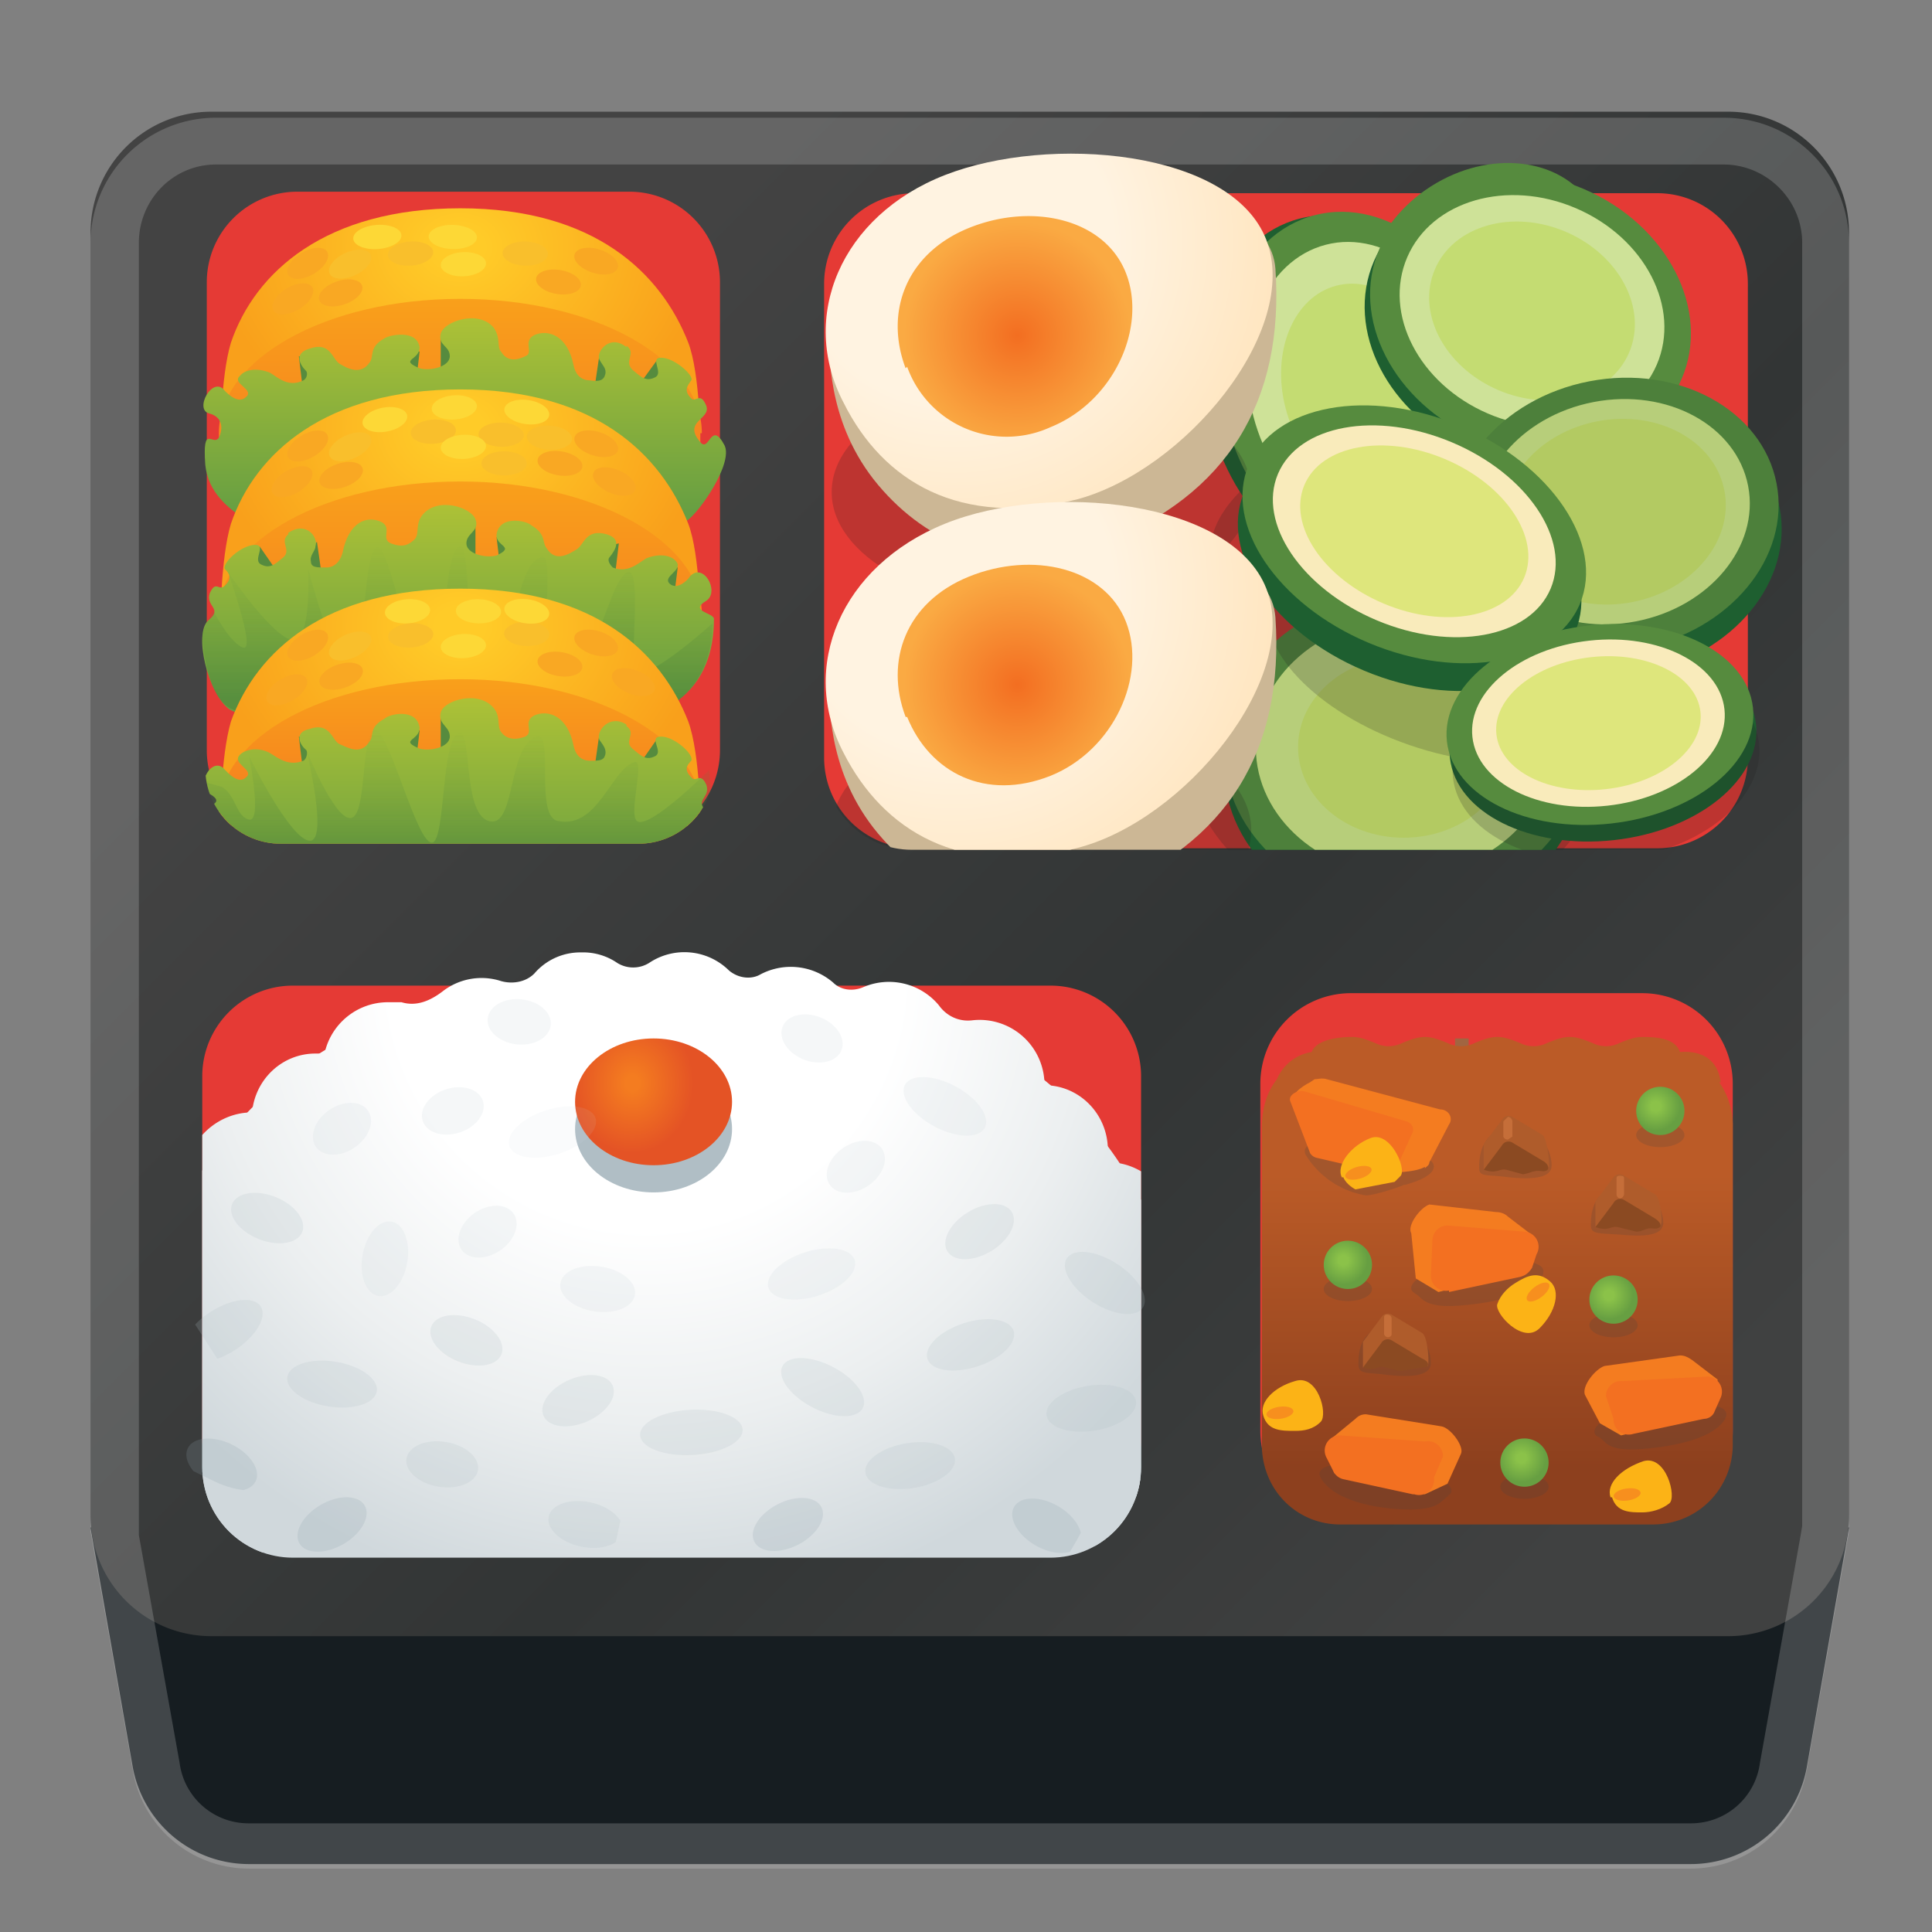 <svg viewBox="0 0 128 128" xmlns="http://www.w3.org/2000/svg" xmlns:xlink="http://www.w3.org/1999/xlink"><rect x="0" y="0" width="128" height="128" fill="#808080" stroke="none"/><path d="M112 123.5H16.5c-3.8 0-7-2.7-7.7-6.4L6 101.2h116.5l-2.8 15.9a7.8 7.8 0 0 1-7.7 6.4z" fill="#161D21"/><linearGradient id="a" x1="12.4" x2="116.8" y1="6.1" y2="110.5" gradientUnits="userSpaceOnUse"><stop stop-color="#434343" offset=".2"/><stop stop-color="#323535" offset=".6"/><stop stop-color="#404141" offset=".9"/></linearGradient><path d="M114.5 108.4H14a8 8 0 0 1-8-8v-85a8 8 0 0 1 8-8h100.5a8 8 0 0 1 8 8v85a8 8 0 0 1-8 8z" fill="url(#a)"/><path d="M41.7 55.7h-22a6 6 0 0 1-6-6v-31a6 6 0 0 1 6-6h22a6 6 0 0 1 6 6v31a6 6 0 0 1-6 6z" fill="#E53A35"/><path d="M114.2 10.9c2.8 0 5.2 2.3 5.2 5.2v85l-.1.6-2.7 15.1a4.6 4.6 0 0 1-4.6 4H16.5a4.6 4.6 0 0 1-4.6-4l-2.7-15.1V16.1c0-2.9 2.3-5.2 5.1-5.2h99.9m0-3.1H14.3A8.3 8.3 0 0 0 6 16v85.5l2.8 15.8a7.8 7.8 0 0 0 7.7 6.5H112c3.8 0 7-2.7 7.7-6.5l2.8-15.8V16.1c0-4.6-3.7-8.3-8.3-8.3z" fill="#eee" opacity=".2"/><path d="M13.4 95.3v-24a6 6 0 0 1 6-6h50.2a6 6 0 0 1 6 6v24a6 6 0 0 1-6 6H19.4a6 6 0 0 1-6-6zm70.1-.5v-23a6 6 0 0 1 6-6h19.3a6 6 0 0 1 6 6v23a6 6 0 0 1-6 6H89.5a6 6 0 0 1-6-6zm26.3-38.6H60.6a6 6 0 0 1-6-6V18.8a6 6 0 0 1 6-6h49.2a6 6 0 0 1 6 6v31.4a6 6 0 0 1-6 6z" fill="#E53A35"/><path fill="#A16541" d="M96.4 68.8h.9v1h-.9z"/><defs><path id="b" d="M13.4 97V69.4a8 8 0 0 1 8-8h48.2a6 6 0 0 1 6 6v29.8a6 6 0 0 1-6 6H19.4a6 6 0 0 1-6-6z"/></defs><clipPath id="c"><use xlink:href="#b"/></clipPath><radialGradient id="d" cx="42.8" cy="64.5" r="42.4" gradientUnits="userSpaceOnUse"><stop stop-color="#fff" offset=".4"/><stop stop-color="#ECEFF0" offset=".7"/><stop stop-color="#D0D8DC" offset="1"/></radialGradient><path d="M79 105.6H9l.8-17.8a24.6 24.6 0 0 1 21.6-21.6 102 102 0 0 1 25.1 0 24.6 24.6 0 0 1 21.6 21.6l.9 17.8z" clip-path="url(#c)" fill="url(#d)"/><g clip-path="url(#c)"><radialGradient id="e" cx="41.7" cy="70.9" r="39.2" gradientUnits="userSpaceOnUse"><stop stop-color="#fff" offset=".2"/><stop stop-color="#ECEFF0" offset=".6"/><stop stop-color="#D0D8DC" offset="1"/></radialGradient><circle cx="76.8" cy="102.1" r="4.3" fill="url(#e)"/><path d="M78 91.1a4.3 4.3 0 0 0 .4-6.8c-.6-.6-.9-1.5-.7-2.3v-.7a4.3 4.3 0 0 0-4.3-4.3v-.8c0-2.4-1.9-4.3-4.2-4.3a4.3 4.3 0 0 0-4.8-4.3c-.9.1-1.7-.3-2.2-1a4.3 4.3 0 0 0-5-1.2c-.7.3-1.5.2-2-.3a4.3 4.3 0 0 0-4.9-.5c-.6.3-1.4.2-2-.3a4.2 4.2 0 0 0-5.3-.5 2 2 0 0 1-2.1 0 4 4 0 0 0-2.4-.7 4 4 0 0 0-3.1 1.4c-.6.6-1.5.7-2.2.5a4.2 4.2 0 0 0-3.9.7c-.8.6-1.7 1-2.7.7h-.9a4.3 4.3 0 0 0-4.2 3.4h-.6c-2.2 0-4 1.7-4.2 3.9-2.4 0-4.4 2-4.4 4.3 0 .9-.3 1.6-1 2a4.3 4.3 0 0 0-1.2 5.9 4.3 4.3 0 0 0 .2 6.1 4.3 4.3 0 0 0 .3 6.6 4.3 4.3 0 1 0 5.2 0A4.3 4.3 0 0 0 16 92a4.3 4.3 0 0 0 .7-5.5 4.3 4.3 0 0 0 1-4.4c1.6-.4 3-1.9 3.1-3.7 2.1 0 3.9-1.5 4.3-3.5h.5c1.7 0 3-.9 3.8-2.2.7.4 1.5.7 2.4.7 1.8 0 3.4-1 4-2.7a4.3 4.3 0 0 0 6-.7c.8 1 2 1.7 3.4 1.7 1.3 0 2.4-.6 3.2-1.4a4.3 4.3 0 0 0 6.6 1.3 4.3 4.3 0 0 0 5.7 1.6c.5 1.7 2.1 3 4 3 0 2.4 2 4.3 4.4 4.3v.8c0 1.8 1.1 3.4 2.8 4a4.3 4.3 0 0 0 2.3 6.3 4.3 4.3 0 1 0 6.8 3.6c0-2-1.3-3.5-3-4.1z" fill="url(#d)"/></g><ellipse cx="43.3" cy="74.8" rx="5.2" ry="4.2" clip-path="url(#c)" fill="#B0BEC5"/><radialGradient id="f" cx="41.9" cy="72" r="4.5" gradientTransform="matrix(1 0 0 1.144 0 -10.6)" gradientUnits="userSpaceOnUse"><stop stop-color="#F47C20" offset=".1"/><stop stop-color="#E45325" offset=".9"/></radialGradient><ellipse cx="43.3" cy="73" rx="5.2" ry="4.2" clip-path="url(#c)" fill="url(#f)"/><ellipse transform="rotate(-80.9 22 91.7)" cx="22" cy="91.7" rx="1.5" ry="3" clip-path="url(#c)" fill="#B0BEC5" opacity=".2"/><ellipse transform="rotate(-80.9 29.2 97)" cx="29.2" cy="97.1" rx="1.5" ry="2.4" clip-path="url(#c)" fill="#B0BEC5" opacity=".2"/><ellipse transform="rotate(-32.9 14.7 88.1)" cx="14.7" cy="88.2" rx="3" ry="1.5" clip-path="url(#c)" fill="#B0BEC5" opacity=".2"/><ellipse transform="rotate(-64.1 14.6 97)" cx="14.6" cy="97.1" rx="1.5" ry="2.5" clip-path="url(#c)" fill="#90A4AE" opacity=".2"/><ellipse transform="rotate(-30.1 22 101)" cx="22" cy="101" rx="2.5" ry="1.5" clip-path="url(#c)" fill="#90A4AE" opacity=".2"/><ellipse transform="rotate(-9.1 72.3 93.3)" cx="72.3" cy="93.3" rx="3" ry="1.5" clip-path="url(#c)" fill="#B0BEC5" opacity=".2"/><ellipse transform="rotate(-9.1 60.3 97.1)" cx="60.3" cy="97.1" rx="3" ry="1.5" clip-path="url(#c)" fill="#B0BEC5" opacity=".2"/><ellipse transform="rotate(-57.1 73.2 85)" cx="73.2" cy="85" rx="1.5" ry="3" clip-path="url(#c)" fill="#B0BEC5" opacity=".2"/><ellipse transform="rotate(-59.9 69.4 101)" cx="69.3" cy="101" rx="1.5" ry="2.5" clip-path="url(#c)" fill="#90A4AE" opacity=".2"/><ellipse transform="rotate(-78 38.8 101)" cx="38.8" cy="101" rx="1.5" ry="2.5" clip-path="url(#c)" fill="#B0BEC5" opacity=".2"/><ellipse transform="rotate(-3.1 45.8 94.8)" cx="45.8" cy="94.9" rx="3.4" ry="1.5" clip-path="url(#c)" fill="#B0BEC5" opacity=".2"/><ellipse transform="rotate(-23.6 38.3 92.8)" cx="38.3" cy="92.8" rx="2.5" ry="1.5" clip-path="url(#c)" fill="#B0BEC5" opacity=".2"/><ellipse transform="rotate(-68.3 30.9 88.8)" cx="30.9" cy="88.8" rx="1.5" ry="2.5" clip-path="url(#c)" fill="#B0BEC5" opacity=".2"/><ellipse transform="rotate(-79.9 25.5 83.4)" cx="25.5" cy="83.4" rx="2.5" ry="1.5" clip-path="url(#c)" fill="#D0D8DC" opacity=".2"/><ellipse transform="rotate(-81.3 39.6 85.4)" cx="39.6" cy="85.4" rx="1.5" ry="2.5" clip-path="url(#c)" fill="#D0D8DC" opacity=".2"/><ellipse transform="rotate(-31.4 64.9 81.6)" cx="64.9" cy="81.6" rx="2.5" ry="1.5" clip-path="url(#c)" fill="#B0BEC5" opacity=".2"/><ellipse transform="rotate(-68.3 17.7 80.7)" cx="17.7" cy="80.7" rx="1.5" ry="2.5" clip-path="url(#c)" fill="#B0BEC5" opacity=".2"/><ellipse transform="rotate(-27.3 52.2 101)" cx="52.2" cy="101" rx="2.5" ry="1.5" clip-path="url(#c)" fill="#90A4AE" opacity=".2"/><ellipse transform="rotate(-17.8 53.8 84.5)" cx="53.8" cy="84.4" rx="3" ry="1.5" clip-path="url(#c)" fill="#D0D8DC" opacity=".2"/><ellipse transform="rotate(-61.7 62.6 73.3)" cx="62.6" cy="73.3" rx="1.5" ry="3" clip-path="url(#c)" fill="#D0D8DC" opacity=".2"/><ellipse transform="rotate(-34.7 22.6 74.7)" cx="22.6" cy="74.8" rx="2.1" ry="1.5" clip-path="url(#c)" fill="#D0D8DC" opacity=".2"/><ellipse transform="rotate(-34.7 32.3 81.6)" cx="32.3" cy="81.6" rx="2.1" ry="1.5" clip-path="url(#c)" fill="#D0D8DC" opacity=".2"/><ellipse transform="rotate(-34.7 56.7 77.3)" cx="56.7" cy="77.3" rx="2.1" ry="1.5" clip-path="url(#c)" fill="#D0D8DC" opacity=".2"/><ellipse transform="rotate(-68.3 53.8 68.8)" cx="53.8" cy="68.8" rx="1.5" ry="2.1" clip-path="url(#c)" fill="#D0D8DC" opacity=".2"/><ellipse transform="rotate(-18.5 30 73.6)" cx="30" cy="73.6" rx="2.1" ry="1.5" clip-path="url(#c)" fill="#D0D8DC" opacity=".2"/><ellipse transform="rotate(-84.1 34.4 67.7)" cx="34.4" cy="67.7" rx="1.5" ry="2.1" clip-path="url(#c)" fill="#D0D8DC" opacity=".2"/><ellipse transform="rotate(-18 64.3 89.1)" cx="64.3" cy="89.1" rx="3" ry="1.5" clip-path="url(#c)" fill="#B0BEC5" opacity=".2"/><ellipse transform="rotate(-62.4 54.5 91.9)" cx="54.5" cy="91.9" rx="1.5" ry="3" clip-path="url(#c)" fill="#B0BEC5" opacity=".2"/><ellipse transform="rotate(-18 36.6 75)" cx="36.6" cy="75" rx="3" ry="1.5" clip-path="url(#c)" fill="#D0D8DC" opacity=".1"/><radialGradient id="g" cx="26.4" cy="16.4" r="13.1" gradientTransform="matrix(1.23 0 0 1 -2 0)" gradientUnits="userSpaceOnUse"><stop stop-color="#FFCB28" offset=".1"/><stop stop-color="#F9A01B" offset="1"/></radialGradient><path d="M45.6 22.7c.8 2.1.8 6.7.8 6.7s-8.2 2.1-16 2.1c-7.5 0-15.8-2.1-15.8-2.1s0-4.4.7-6.7c1.6-4.7 6.3-8.9 15.2-8.9s13.3 4.3 15.1 8.9z" fill="url(#g)"/><linearGradient id="h" x1="30.5" x2="30.5" y1="36.9" y2="19.8" gradientUnits="userSpaceOnUse"><stop stop-color="#F37021" offset="0"/><stop stop-color="#F9A01B" offset="1"/></linearGradient><path d="M46.4 28.7c0 4.9-4 8.2-16 8.2s-15.9-3.3-15.9-8.2 7.1-8.9 16-8.9 16 4 16 8.9z" fill="url(#h)"/><path fill="#568B3E" d="M42.3 26.6l2-.7-.8-2-1.6 2.2zm-1.8-.3l.2-1.8-1-.9-.4 2.7zM30 25l.2-1.9-1-.9V25zm-3.1-.3l.7.3.2-1.7-1.1-.4zm-5.6.8l.3-1.4-1.8-.5.3 2.5z"/><linearGradient id="i" x1="25.1" x2="25.1" y1="17.7" y2="35.7" gradientTransform="matrix(-1 0 0 1 56 0)" gradientUnits="userSpaceOnUse"><stop stop-color="#BFCA33" offset="0"/><stop stop-color="#679F42" offset=".9"/></linearGradient><path d="M41.5 23c-1.1-.9-2 .3-1.8.8.2.4.5.6.4 1s-.4.5-1 .4c-.7 0-1-.5-1.1-1-.4-2-1.7-2.4-2.6-2-.8.4 0 1.2-.6 1.4-.8.4-1.3.2-1.6-.3-.3-.3 0-.9-.5-1.6-1-1.2-3.3-.4-3.5.4s.6.8.6 1.5-1.3 1-2 .8c-1.4-.6 0-.5 0-1.4-.2-1.2-2-.8-2.3-.6-1.1.6-.7 1.2-1 1.6-.6.9-1.5.4-2 .1s-.6-1.5-2-1c-1 .3-.7 1-.2 1.5.1.2 0 .5-.2.6-1 .5-1.7-.2-2.2-.5-.7-.3-1.6-.3-2 .2-.6.5 1 .9.4 1.4-.5.5-1.2-.2-1.4-.4-.8-1.1-2.1 1.3-1 1.5 1 .3.8 1.2.6 1.6-.4.6-1.1-1-.9 1.8.2 1.9 1.6 2.9 2.6 3.6 1.3.9 25.9 2.2 29.3.1.8-.5 3.1-3.8 2.5-5-.9-1.7-1 .5-1.6-.2-1.2-1.4.7-1.5.4-2.4-.4-1-.7-.2-1-.5-.5-.5-.3-.8 0-1.2.2-.3-1.1-1.5-2-1.5-.8 0 .2 1-.4 1.3s-.9 0-1.5-.5c-.6-.6.3-1.1-.4-1.6z" fill="url(#i)"/><radialGradient id="j" cx="26.4" cy="28.4" r="13.1" gradientTransform="matrix(1.23 0 0 1 -2 0)" gradientUnits="userSpaceOnUse"><stop stop-color="#FFCB28" offset=".1"/><stop stop-color="#F9A01B" offset="1"/></radialGradient><path d="M45.6 34.7c.8 2.1.8 6.7.8 6.7s-8.2 2.1-16 2.1c-7.5 0-15.8-2.1-15.8-2.1s0-4.4.7-6.7c1.6-4.7 6.3-8.9 15.2-8.9s13.3 4.3 15.1 8.9z" fill="url(#j)"/><linearGradient id="k" x1="30.5" x2="30.5" y1="48.9" y2="31.9" gradientUnits="userSpaceOnUse"><stop stop-color="#F37021" offset="0"/><stop stop-color="#F9A01B" offset="1"/></linearGradient><path d="M46.4 40.7c0 4.9-4 8.2-16 8.2s-15.9-3.3-15.9-8.2 7.1-8.8 16-8.8 16 4 16 8.8z" fill="url(#k)"/><ellipse transform="rotate(-10.6 25.5 27.8)" cx="25.5" cy="27.8" rx="1.5" ry=".8" fill="#FDD836"/><ellipse transform="rotate(-4.4 30 27)" cx="30.1" cy="27" rx="1.5" ry=".8" fill="#FDD836"/><ellipse transform="rotate(-4.4 28.7 28.5)" cx="28.7" cy="28.6" rx="1.5" ry=".8" fill="#F9BF2C"/><ellipse transform="rotate(-88.5 33.2 28.9)" cx="33.3" cy="28.9" rx=".8" ry="1.5" fill="#F9BF2C"/><ellipse transform="rotate(-2.9 30.8 29.6)" cx="30.7" cy="29.6" rx="1.5" ry=".8" fill="#FDD836"/><ellipse transform="rotate(-81.7 34.9 27.3)" cx="34.9" cy="27.3" rx=".8" ry="1.5" fill="#FDD836"/><ellipse transform="rotate(-24.5 23.2 29.6)" cx="23.2" cy="29.6" rx="1.5" ry=".8" fill="#F9BF2C"/><ellipse cx="33.4" cy="30.7" rx="1.5" ry=".8" fill="#F9BF2C"/><ellipse transform="rotate(-86.5 36.4 29)" cx="36.4" cy="29" rx=".8" ry="1.5" fill="#F9BF2C"/><ellipse transform="rotate(-18.6 22.6 31.5)" cx="22.6" cy="31.5" rx="1.5" ry=".8" fill="#F9A823"/><ellipse transform="rotate(-80.7 37.1 30.7)" cx="37.1" cy="30.7" rx=".8" ry="1.5" fill="#F9A823"/><ellipse transform="rotate(-67 40.7 31.9)" cx="40.7" cy="31.9" rx=".8" ry="1.5" fill="#F9A823"/><ellipse transform="rotate(-72.6 39.5 29.4)" cx="39.5" cy="29.4" rx=".8" ry="1.5" fill="#F9A823"/><ellipse transform="rotate(-30.6 20.3 29.6)" cx="20.4" cy="29.6" rx="1.5" ry=".8" fill="#F9A823"/><ellipse transform="rotate(-30.6 19.4 32)" cx="19.4" cy="31.9" rx="1.5" ry=".8" fill="#F9A823"/><path fill="#568B3E" d="M44.1 39.2l-.2-1.8 1 .2-.3 2.4zM18.4 39l-2-.8.8-2 1.6 2.3zm1.8-.3l-.2-1.8 1-1 .4 2.8zm10.5-1.4l-.2-1.8 1-.9v2.7zm3.1-.3l-.7.3-.2-1.7 1.1-.4zm5.6.9l-.4-1.4 2-.5-.3 2.5z"/><linearGradient id="l" x1="30.3" x2="30.3" y1="30.1" y2="48" gradientUnits="userSpaceOnUse"><stop stop-color="#BFCA33" offset="0"/><stop stop-color="#679F42" offset=".9"/></linearGradient><path d="M19.1 35.3c1.2-.8 2 .3 1.8.9 0 .3-.4.6-.3 1 0 .4.4.4 1 .4.7 0 1-.6 1.1-1 .4-2 1.6-2.5 2.6-2 .7.4-.1 1.1.6 1.4.8.3 1.2.1 1.6-.3.3-.4 0-1 .5-1.6 1-1.2 3.2-.5 3.5.3s-.6.9-.6 1.6 1.3 1 2 .8c1.3-.6-.1-.6 0-1.4.2-1.3 2-.9 2.3-.6 1 .6.7 1.1 1 1.5.6 1 1.5.4 2 .1s.6-1.4 2-1c1 .3.6 1 .2 1.5-.2.2 0 .5.2.7 1 .4 1.7-.3 2.2-.6.7-.3 1.6-.3 2 .2.5.6-1 1-.4 1.5.5.4 1.2-.3 1.3-.5.9-1 2 1 1.1 1.6-1.2.7.5.8.5 1.2 0 3.2-1.4 4.8-2.8 5.7S18.6 49 15.2 47c-1.4-1-2.4-5-1.4-5.9 1-.8-.2-.9.1-1.8.4-.9.6-.1 1-.5.5-.5.3-.8 0-1.1-.2-.4 1.1-1.6 2-1.6.8 0-.2 1 .4 1.3s.9 0 1.5-.5c.5-.5-.3-1 .3-1.5z" fill="url(#l)"/><linearGradient id="m" x1="30.3" x2="30.3" y1="46.2" y2="34.3" gradientUnits="userSpaceOnUse"><stop stop-color="#346A34" stop-opacity=".6" offset="0"/><stop stop-color="#679F42" stop-opacity="0" offset=".9"/></linearGradient><path d="M44.5 46.7c-1.4 1-25.1 2.4-29.3.2-1.7-1-1.8-5-1.8-5l.7-1.5s1.1 2.2 2 2.5-1-5-1-5 3 4.4 4.3 4.5 1-4.8 1-4.8 1.7 6.7 2.8 6.8c1 0 .8-7.4 1.7-8.1.9-.8 2.5 9.1 3.6 9.6 1 .5.7-8.6 1.8-9.6 1.1-1.2.2 7.7 2 8.2 1.9.5 1.5-7.1 3.6-7.6 1-.3-.5 7.4 1 7.6 2.7.5 3.3-6 4.7-6.6 1-.2 0 6.1.6 6.6.8.6 5-3.2 5-3.2s.2 3.6-2.7 5.4z" fill="url(#m)" opacity=".5"/><defs><path id="n" d="M42.4 55.9H18.6a5 5 0 0 1-5-5L5 49.3v-37a5 5 0 0 1 5-5h40.6a5 5 0 0 1 5 5v36.9l-8.3 1.7a5 5 0 0 1-5 5z"/></defs><clipPath id="o"><use xlink:href="#n"/></clipPath><g clip-path="url(#o)"><radialGradient id="p" cx="26.4" cy="41.5" r="13.1" gradientTransform="matrix(1.23 0 0 1 -2 0)" gradientUnits="userSpaceOnUse"><stop stop-color="#FFCB28" offset=".1"/><stop stop-color="#F9A01B" offset="1"/></radialGradient><path d="M45.6 47.8c.8 2.2.8 6.7.8 6.7s-8.2 2.2-16 2.2c-7.5 0-15.8-2.2-15.8-2.2s0-4.3.7-6.7C17 43.1 21.6 39 30.5 39s13.3 4.2 15.1 8.8z" fill="url(#p)"/><linearGradient id="q" x1="30.5" x2="30.5" y1="57.2" y2="45" gradientUnits="userSpaceOnUse"><stop stop-color="#F37021" offset="0"/><stop stop-color="#F9A01B" offset="1"/></linearGradient><path d="M46.4 53.8c0 5-4.4 3-16.4 3s-15.5 2-15.5-3 7.1-8.8 16-8.8 16 4 16 8.8z" fill="url(#q)"/><path fill="#568B3E" d="M42.3 51.8l2-.8-.8-2-1.6 2.3zm-1.8-.3l.2-1.8-1-1-.4 2.8zM30 50.1l.2-1.8-1-.9v2.7zm-3.1-.2l.7.2.2-1.7-1.1-.4zm-5.6.8l.3-1.5-1.8-.4.3 2.5z"/><linearGradient id="r" x1="25.6" x2="25.6" y1="42.9" y2="60.8" gradientTransform="matrix(-1 0 0 1 56 0)" gradientUnits="userSpaceOnUse"><stop stop-color="#BFCA33" offset="0"/><stop stop-color="#679F42" offset=".9"/></linearGradient><path d="M41.5 48c-1.1-.7-2 .4-1.8 1 .2.3.5.6.4 1-.1.4-.4.4-1 .4-.7 0-1-.5-1.1-1-.4-2-1.7-2.4-2.6-2-.8.4 0 1.1-.6 1.4-.8.3-1.3.1-1.6-.3-.3-.4 0-1-.5-1.6-1-1.2-3.3-.5-3.5.3s.6.9.6 1.6-1.3 1-2 .8c-1.4-.6 0-.5 0-1.4-.2-1.3-2-.9-2.3-.6-1.1.6-.7 1.1-1 1.5-.6 1-1.5.4-2 .2s-.6-1.5-2-1c-1 .2-.7 1-.2 1.4.1.2 0 .6-.2.7-1 .4-1.7-.2-2.2-.5-.7-.4-1.6-.3-2 .1-.6.6 1 1 .4 1.5-.5.5-1.2-.3-1.4-.5-.8-1-2 1-1 1.6 1.2.7-.5.8-.5 1.2 0 3.2 1.4 4.8 2.8 5.7s25.9 2.2 29.3.2c1.4-1 2.3-5 1.4-5.9-1-.8.2-.9-.1-1.8-.4-.9-.7-.1-1-.5-.5-.5-.3-.8 0-1.1.2-.4-1.1-1.6-2-1.6-.9 0 .2 1-.4 1.3s-.9 0-1.5-.5.3-1-.4-1.5z" fill="url(#r)"/><linearGradient id="s" x1="30.1" x2="30.1" y1="56.3" y2="46.9" gradientUnits="userSpaceOnUse"><stop stop-color="#346A34" stop-opacity=".6" offset="0"/><stop stop-color="#679F42" stop-opacity="0" offset=".9"/></linearGradient><path d="M47.4 57.8l-32.8-.2-1.9-6 1.9.5c1 .4 1 2 1.9 2.2s0-4.2 0-4.2 2.7 5.5 4 5.6-.2-6-.2-6 1.8 4.5 2.9 4.5.7-5 1.5-5.8c.9-.7 2.7 6.9 3.8 7.4 1 .5.7-6 1.7-7.1 1.2-1.2.3 5.2 2.2 5.7 1.8.5 1.2-5.1 3.2-5.6 1.1-.2-.2 5.4 1.4 5.6 2.6.5 3.5-3.4 5-3.9.8-.3-.4 3.4.2 3.9C43 55 47 51 47 51l.4 6.7z" fill="url(#s)" opacity=".5"/></g><ellipse transform="rotate(-4.4 25 15.7)" cx="25" cy="15.7" rx="1.6" ry=".8" fill="#FDD836"/><ellipse transform="rotate(-4.4 27.2 16.8)" cx="27.2" cy="16.8" rx="1.5" ry=".8" fill="#F9BF2C"/><ellipse transform="rotate(-88.5 30 15.7)" cx="30" cy="15.7" rx=".8" ry="1.6" fill="#FDD836"/><ellipse transform="rotate(-88.5 34.8 16.8)" cx="34.8" cy="16.8" rx=".8" ry="1.5" fill="#F9BF2C"/><ellipse transform="rotate(-2.9 30.8 17.5)" cx="30.7" cy="17.5" rx="1.5" ry=".8" fill="#FDD836"/><ellipse transform="rotate(-24.5 23.2 17.5)" cx="23.2" cy="17.5" rx="1.5" ry=".8" fill="#F9BF2C"/><ellipse transform="rotate(-18.6 22.6 19.5)" cx="22.6" cy="19.4" rx="1.5" ry=".8" fill="#F9A823"/><ellipse transform="rotate(-80.7 37.1 18.7)" cx="37.1" cy="18.6" rx=".8" ry="1.5" fill="#F9A823"/><ellipse transform="rotate(-72.6 39.5 17.3)" cx="39.5" cy="17.3" rx=".8" ry="1.5" fill="#F9A823"/><ellipse transform="rotate(-30.6 20.3 17.5)" cx="20.4" cy="17.5" rx="1.5" ry=".8" fill="#F9A823"/><ellipse transform="rotate(-30.6 19.4 19.8)" cx="19.4" cy="19.8" rx="1.5" ry=".8" fill="#F9A823"/><ellipse transform="rotate(-4.4 27 40.5)" cx="27" cy="40.5" rx="1.5" ry=".8" fill="#FDD836"/><ellipse transform="rotate(-4.4 27.2 42)" cx="27.2" cy="42.1" rx="1.5" ry=".8" fill="#F9BF2C"/><ellipse transform="rotate(-88.5 31.7 40.5)" cx="31.7" cy="40.5" rx=".8" ry="1.5" fill="#FDD836"/><ellipse transform="rotate(-88.5 34.8 42)" cx="34.8" cy="42.1" rx=".8" ry="1.5" fill="#F9BF2C"/><ellipse transform="rotate(-2.9 30.8 42.8)" cx="30.7" cy="42.8" rx="1.5" ry=".8" fill="#FDD836"/><ellipse transform="rotate(-81.7 34.9 40.5)" cx="34.9" cy="40.5" rx=".8" ry="1.5" fill="#FDD836"/><ellipse transform="rotate(-24.5 23.2 42.8)" cx="23.2" cy="42.8" rx="1.5" ry=".8" fill="#F9BF2C"/><ellipse transform="rotate(-18.6 22.6 44.8)" cx="22.6" cy="44.8" rx="1.5" ry=".8" fill="#F9A823"/><ellipse transform="rotate(-80.7 37.1 44)" cx="37.1" cy="44" rx=".8" ry="1.5" fill="#F9A823"/><ellipse transform="rotate(-68.6 42 45.1)" cx="41.9" cy="45.1" rx=".8" ry="1.5" fill="#F9A823"/><ellipse transform="rotate(-72.6 39.5 42.6)" cx="39.5" cy="42.6" rx=".8" ry="1.5" fill="#F9A823"/><ellipse transform="rotate(-30.6 20.3 42.8)" cx="20.4" cy="42.8" rx="1.5" ry=".8" fill="#F9A823"/><ellipse transform="rotate(-30.6 19 45.7)" cx="19" cy="45.7" rx="1.5" ry=".8" fill="#F9A823"/><linearGradient id="t" x1="99.2" x2="99.2" y1="97.2" y2="64.9" gradientUnits="userSpaceOnUse"><stop stop-color="#8D401E" offset="0"/><stop stop-color="#BB5B27" offset=".6"/></linearGradient><path d="M114 71.7c-.3-2.3-2.5-2-2.7-2-.3-.9-1.5-1-2.5-1-.5 0-1 .2-1.5.4a2 2 0 0 1-1.8 0c-.5-.2-1-.4-1.5-.4s-1 .2-1.5.4a2 2 0 0 1-1.8 0c-.5-.2-1-.4-1.5-.4s-1 .2-1.5.4a2 2 0 0 1-1.8 0c-.5-.2-1-.4-1.5-.4s-1 .2-1.5.4a2 2 0 0 1-1.8 0c-.5-.2-1-.4-1.5-.4-1 0-2.4.2-2.7 1a3 3 0 0 0-2.3 1.8c-.7.9-1 2-1 3.2v21c0 3 2.3 5.3 5.2 5.3h20.7c3 0 5.3-2.4 5.3-5.3v-21a5 5 0 0 0-.9-3z" fill="url(#t)"/><path d="M93 78.5c-.4.2-2 .7-2.5.7a5.8 5.8 0 0 1-4-2.7c-.4-.9 1.6-1 1.8-.7.9 1.6 3.5.4 4.6.5 2 .1 3.4 1.3.2 2.2z" fill="#434343" opacity=".2"/><path d="M94.4 77.3s-.4.4-2.8.4L85.8 73c-.4-.4.4-1 1-1.3l.3-.2c.2 0 .5-.1.8 0l7.5 2c.6 0 .9.6.6 1L94.7 77c0 .2-.2.3-.3.4z" fill="#F47C20"/><path d="M91.5 77.7l-4.3-1a.7.7 0 0 1-.4-.3L85.5 73c-.2-.4.4-.8.9-.7l6.8 2c.3.1.5.4.4.7l-1 2.2c-.2.4-.8.6-1.3.5z" fill="#F37021"/><path d="M93.7 85.7c.5.1.4 1 3 .8s4.7-.8 5.5-2c.4-1-1.6-1-1.8-.8-.9 1.6-3.5.4-4.6.5-2 .1-2.8 1.2-2 1.5z" fill="#434343" opacity=".2"/><path d="M95.3 85.6l5.9-1.5.4-2.2-1.7-1.3c-.2-.2-.5-.3-.8-.3l-4.4-.5c-.6.2-1.5 1.4-1.2 1.9l.3 3 1.5.9z" fill="#F47C20"/><path d="M96 85.6l4.7-1c.4-.1.6-.3.8-.6l.3-.9a1 1 0 0 0-.8-1.5l-5-.4a1 1 0 0 0-1.1 1l-.1 2.3a1 1 0 0 0 1.2 1z" fill="#F37021"/><path d="M105.9 95.2c.5.2.4 1 2.9.8s4.8-.8 5.5-2c.5-1-1.6-1-1.7-.8-.9 1.6-3.6.4-4.7.5-2 .1-2.7 1.2-2 1.5z" fill="#434343" opacity=".2"/><path d="M107.4 95.1l6-1.5.4-2.2-1.7-1.3c-.3-.2-.5-.3-.8-.3l-5 .7c-.6.2-1.5 1.3-1.3 1.9l1 1.9 1.4.8z" fill="#F47C20"/><path d="M108.2 95l4.7-1c.3 0 .6-.2.7-.5l.4-.9a1 1 0 0 0-.9-1.4l-5.6.3a1 1 0 0 0-1.1 1l.5 1.5a1 1 0 0 0 1.3 1z" fill="#F37021"/><path d="M96 99.1c-.5.2-.5 1-3 .9s-4.8-.8-5.5-2.1c-.5-.9 1.6-1 1.8-.7.8 1.5 3.5.4 4.6.5 2 .1 2.7 1.1 2 1.4z" fill="#434343" opacity=".2"/><path d="M94.4 99l-6-1.4-.3-2.2 1.7-1.4c.2-.2.4-.3.7-.3l5 .8c.6.1 1.5 1.3 1.3 1.8l-.9 2-1.5.7z" fill="#F47C20"/><path d="M93.6 99L89 98a1 1 0 0 1-.7-.6l-.4-.8a1 1 0 0 1 .9-1.5l5.6.4a1 1 0 0 1 1.2 1l-.6 1.4a1 1 0 0 1-1.3 1.1z" fill="#F37021"/><path d="M89 78c.2.5.8.8.8.8l2.6-.5.4-.4c.4-.5-.7-3-2-2.5s-2.3 1.8-1.9 2.6z" fill="#FCB316"/><ellipse transform="rotate(-16.1 90 77.7)" cx="90" cy="77.7" rx=".9" ry=".4" fill="#F78F1E"/><path d="M102.7 84.9c-.8-.7-1.5-.4-2.3.1-.5.3-1 .8-1.2 1.4s1.7 2.7 2.8 1.6 1.4-2.5.7-3.1z" fill="#FCB316"/><ellipse transform="rotate(-37.2 101.9 85.6)" cx="101.9" cy="85.6" rx=".9" ry=".4" fill="#F78F1E"/><path d="M106.8 99.2c.3 1 1.2 1 2 1 .6 0 1.3-.2 1.8-.6s-.2-3.2-1.7-2.8c-1.5.5-2.5 1.5-2.2 2.4z" fill="#FCB316"/><ellipse transform="rotate(-8.3 107.9 99)" cx="107.8" cy="99" rx=".9" ry=".4" fill="#F78F1E"/><path d="M83.7 93.8c.3 1 1.2 1 2.1 1 .6 0 1.2-.1 1.7-.6s-.2-3.2-1.7-2.7c-1.4.4-2.4 1.4-2.1 2.3z" fill="#FCB316"/><ellipse transform="rotate(-8.3 84.8 93.6)" cx="84.8" cy="93.6" rx=".9" ry=".4" fill="#F78F1E"/><ellipse cx="110" cy="75.2" rx="1.6" ry=".8" fill="#434343" opacity=".2"/><radialGradient id="u" cx="109.7" cy="73.3" r="1.6" gradientUnits="userSpaceOnUse"><stop stop-color="#8BC249" offset=".2"/><stop stop-color="#679F42" offset="1"/></radialGradient><circle cx="110" cy="73.6" r="1.6" fill="url(#u)"/><ellipse cx="89.3" cy="85.4" rx="1.6" ry=".8" fill="#434343" opacity=".2"/><radialGradient id="v" cx="89" cy="83.5" r="1.6" gradientUnits="userSpaceOnUse"><stop stop-color="#8BC249" offset=".2"/><stop stop-color="#679F42" offset="1"/></radialGradient><circle cx="89.3" cy="83.8" r="1.6" fill="url(#v)"/><ellipse cx="106.9" cy="87.8" rx="1.6" ry=".8" fill="#434343" opacity=".2"/><radialGradient id="w" cx="106.6" cy="85.8" r="1.6" gradientUnits="userSpaceOnUse"><stop stop-color="#8BC249" offset=".2"/><stop stop-color="#679F42" offset="1"/></radialGradient><circle cx="106.9" cy="86.1" r="1.6" fill="url(#w)"/><ellipse cx="101" cy="98.5" rx="1.6" ry=".8" fill="#434343" opacity=".2"/><radialGradient id="x" cx="100.8" cy="96.6" r="1.6" gradientUnits="userSpaceOnUse"><stop stop-color="#8BC249" offset=".2"/><stop stop-color="#679F42" offset="1"/></radialGradient><circle cx="101" cy="96.9" r="1.6" fill="url(#x)"/><path d="M110.2 81c0 .7-.8 1-2.8.8-1.4-.1-2 0-2-.6s0-2.4 2-2.6c2.1-.3 2.8 1.5 2.8 2.5z" fill="#434343" opacity=".2"/><path d="M107.6 80c1.2 0 2.4 1.3 2.4 1.2.2-.2 0-2-.4-2.1l-2-1.2a.5.5 0 0 0-.7.1l-1.2 1.6v1.7c.7.2.7-1.3 1.9-1.3z" fill="#AF5C2B"/><path d="M107.2 81.3l1.2.3c.5 0 .6-.3 1.2-.2.6 0 .5-.4 0-.7l-2-1.2a.5.5 0 0 0-.7.2l-1.2 1.6c.9.3 1-.1 1.5 0z" fill="#8B4A22"/><path d="M107.3 79.4a.3.3 0 0 1-.2-.3v-1c0-.1 0-.2.2-.2s.3 0 .3.2v1c0 .1-.1.3-.3.3z" fill="#C56E39"/><path d="M102.8 77.2c0 .7-.8 1-2.8.8-1.5-.2-2 0-2-.6s0-2.4 2-2.7c2-.2 2.8 1.5 2.8 2.5z" fill="#434343" opacity=".2"/><path d="M100.2 76.2c1.1 0 2.3 1.3 2.4 1.2.1-.2-.1-2-.4-2.2l-2-1.2a.5.5 0 0 0-.7.2l-1.2 1.6v1.7c.6.2.7-1.3 1.9-1.3z" fill="#AF5C2B"/><path d="M99.8 77.5l1.1.3c.6-.1.7-.3 1.3-.2.6 0 .4-.5 0-.7l-2-1.2a.5.5 0 0 0-.7.2l-1.2 1.6c.9.3 1-.1 1.5 0z" fill="#8B4A22"/><path d="M100 75.5h-.1a.3.3 0 0 1-.3-.2v-1l.3-.3c.2 0 .3.2.3.3v1l-.3.2z" fill="#C56E39"/><path d="M94.8 90.3c0 .7-.8 1-2.8.8-1.4-.2-2 0-2-.7s0-2.3 2-2.6c2.1-.2 2.8 1.5 2.8 2.5z" fill="#434343" opacity=".2"/><path d="M92.2 89.3c1.1 0 2.4 1.2 2.4 1.2.1-.2 0-2-.4-2.2l-2-1.2a.5.5 0 0 0-.7.2l-1.2 1.6v1.7c.7.1.7-1.3 1.9-1.3z" fill="#AF5C2B"/><path d="M91.8 90.6c.2 0 .8.3 1.2.2l1.2-.2c.6 0 .5-.4 0-.6l-2-1.2a.5.5 0 0 0-.7.2l-1.2 1.6c.9.3 1-.2 1.5 0z" fill="#8B4A22"/><path d="M92 88.6a.3.3 0 0 1-.3-.2v-1c0-.2 0-.3.2-.3s.3.1.3.3v1c0 .1-.1.2-.3.2z" fill="#C56E39"/><defs><path id="y" d="M112.8 56.3H60.4a5.8 5.8 0 0 1-5.8-5.8V7.9c0-3.3 2.6-5.9 5.8-5.9h62c3.3 0 5.9 2.6 5.9 5.9V49l-10.2 5.3c-1.2.6-1 0-1.2.2-1 1-2.5 1.7-4.1 1.7z"/></defs><clipPath id="z"><use xlink:href="#y"/></clipPath><path d="M107.9 37c0-4.7-6.2-8.4-13.9-8.4S80.1 32.3 80.1 37c0 1.6.9 3.2 2.3 4.5-2.4 2-3.8 4.8-3.8 7.9 0 6.4 6.2 11.5 13.8 11.5 7.7 0 13.9-5.1 13.9-11.5 0-2.4-1-4.7-2.5-6.5 2.5-1.5 4-3.6 4-6z" clip-path="url(#z)" fill="#212121" opacity=".2"/><g clip-path="url(#z)"><ellipse cx="93" cy="50.8" rx="11.9" ry="10.3" fill="#1E5F30"/><ellipse cx="93" cy="49.7" rx="11.9" ry="10.3" fill="#4D803B"/><ellipse cx="93" cy="49.5" rx="9.8" ry="8.5" fill="#B7CE7A"/><ellipse cx="93" cy="49.5" rx="7" ry="6" fill="#B3CA62"/></g><ellipse transform="rotate(-32.6 98.4 18)" cx="98.4" cy="18" rx="8.3" ry="6.7" clip-path="url(#z)" fill="#568B3E"/><ellipse transform="rotate(-71 95.4 43.5)" cx="95.4" cy="43.5" rx="6.2" ry="11.9" clip-path="url(#z)" fill="#212121" opacity=".2"/><g clip-path="url(#z)"><ellipse transform="rotate(-14.6 89.1 26)" cx="89.1" cy="26" rx="9.1" ry="11.9" fill="#1E5F30"/><ellipse transform="rotate(-14.6 90 25.8)" cx="90.1" cy="25.8" rx="9.1" ry="11.9" fill="#568B3E"/><ellipse transform="rotate(-14.6 90.3 25.7)" cx="90.3" cy="25.7" rx="7.5" ry="9.8" fill="#CEE298"/><ellipse transform="rotate(-14.6 90.3 25.7)" cx="90.3" cy="25.7" rx="5.3" ry="7" fill="#C4DC72"/></g><g clip-path="url(#z)"><ellipse transform="rotate(-66.7 101 21.7)" cx="101.1" cy="21.7" rx="9" ry="10.9" fill="#1E5F30"/><ellipse transform="rotate(-66.7 101.4 20.8)" cx="101.4" cy="20.8" rx="9" ry="10.9" fill="#568B3E"/><ellipse transform="rotate(-66.7 101.5 20.6)" cx="101.5" cy="20.6" rx="7.4" ry="9" fill="#CEE298"/><ellipse transform="rotate(-66.7 101.5 20.6)" cx="101.5" cy="20.6" rx="5.7" ry="7" fill="#C4DC72"/></g><g clip-path="url(#z)"><ellipse transform="rotate(-10.9 107.2 35.7)" cx="107.2" cy="35.7" rx="10.9" ry="9" fill="#1E5F30"/><ellipse transform="rotate(-10.9 107 34.1)" cx="107" cy="34.1" rx="10.9" ry="9" fill="#4D803B"/><ellipse transform="rotate(-10.9 107 34)" cx="107" cy="33.9" rx="9" ry="7.4" fill="#B7CE7A"/><ellipse transform="rotate(-10.9 107 34)" cx="107" cy="33.9" rx="7.4" ry="6.1" fill="#B3CA62"/></g><ellipse cx="69" cy="32.6" rx="13.9" ry="7.7" clip-path="url(#z)" fill="#212121" opacity=".2"/><g clip-path="url(#z)"><ellipse transform="rotate(-67.2 93.3 37.2)" cx="93.3" cy="37.3" rx="7.8" ry="11.9" fill="#1E5F30"/><ellipse transform="rotate(-67.2 93.7 35.4)" cx="93.7" cy="35.4" rx="7.8" ry="11.9" fill="#568B3E"/><ellipse transform="rotate(-67.2 93.7 35.2)" cx="93.7" cy="35.2" rx="6.4" ry="9.8" fill="#F9EBBB"/><ellipse transform="rotate(-67.2 93.7 35.2)" cx="93.7" cy="35.2" rx="5.2" ry="7.9" fill="#DEE67C"/></g><g clip-path="url(#z)"><ellipse transform="rotate(-6.3 106.2 49.1)" cx="106.2" cy="49.1" rx="10.2" ry="6.6" fill="#1E5F30"/><ellipse transform="rotate(-6.3 106.4 50.4)" cx="106.4" cy="50.4" rx="10.2" ry="6.6" fill="#212121" opacity=".2"/><ellipse transform="rotate(-6.3 106 48)" cx="106" cy="48" rx="10.2" ry="6.6" fill="#568B3E"/><ellipse transform="rotate(-6.3 106 47.9)" cx="105.9" cy="47.9" rx="8.4" ry="5.5" fill="#F9EBBB"/><ellipse transform="rotate(-6.3 106 47.9)" cx="105.9" cy="47.9" rx="6.8" ry="4.4" fill="#DEE67C"/></g><g clip-path="url(#z)"><path d="M58.5 32.5c-3.6-4-3.5-8.6-3.6-10-.3-4.6 2.3-5 7.7-7.1 6.8-2.8 21.4-4 21.9 2.4.6 8.8-3.2 15-11.4 18.2-6.1 2.4-11.3.2-14.6-3.5z" fill="#CCB795"/><radialGradient id="A" cx="63.2" cy="16" r="26.4" gradientTransform="scale(1 1.006)" gradientUnits="userSpaceOnUse"><stop stop-color="#FFF3E1" offset=".4"/><stop stop-color="#FFE0B2" offset="1"/></radialGradient><path d="M55.9 26.7c-3-5.7-.2-12.4 6.7-15.1s19-1.7 21.3 4.3-5.4 15.3-12.6 17.2c-7.7 1.9-12.8-1.2-15.4-6.4z" fill="url(#A)"/><radialGradient id="B" cx="67.4" cy="22.1" r="7.5" gradientTransform="scale(1 1.006)" gradientUnits="userSpaceOnUse"><stop stop-color="#F36E21" offset="0"/><stop stop-color="#FAAA43" offset="1"/></radialGradient><path d="M60 24.4c-1.4-3.7 0-7.6 4.2-9.3s9-.6 10.4 3-.8 8.5-5 10.2a7 7 0 0 1-9.5-4z" fill="url(#B)"/></g><ellipse cx="69" cy="55" rx="13.9" ry="7.7" clip-path="url(#z)" fill="#212121" opacity=".2"/><g clip-path="url(#z)"><path d="M58.5 55.6c-3.6-4-3.5-8.6-3.6-10-.3-4.6 2.3-5 7.7-7 6.8-2.9 21.4-4.1 21.9 2.3.6 8.8-3.2 15-11.4 18.2-6.1 2.4-11.3.2-14.6-3.5z" fill="#CCB795"/><radialGradient id="C" cx="63.2" cy="38.9" r="26.4" gradientTransform="scale(1 1.006)" gradientUnits="userSpaceOnUse"><stop stop-color="#FFF3E1" offset=".4"/><stop stop-color="#FFE0B2" offset="1"/></radialGradient><path d="M55.9 49.9c-3-5.7-.2-12.4 6.7-15.2s19-1.6 21.3 4.3-5.4 15.4-12.6 17.2c-7.7 2-12.8-1.2-15.4-6.3z" fill="url(#C)"/><radialGradient id="D" cx="67.4" cy="45.1" r="7.5" gradientTransform="scale(1 1.006)" gradientUnits="userSpaceOnUse"><stop stop-color="#F36E21" offset="0"/><stop stop-color="#FAAA43" offset="1"/></radialGradient><path d="M60 47.5c-1.4-3.7 0-7.6 4.2-9.3s9-.6 10.4 3-.8 8.5-5 10.2c-4.3 1.7-8-.2-9.5-3.9z" fill="url(#D)"/></g></svg>